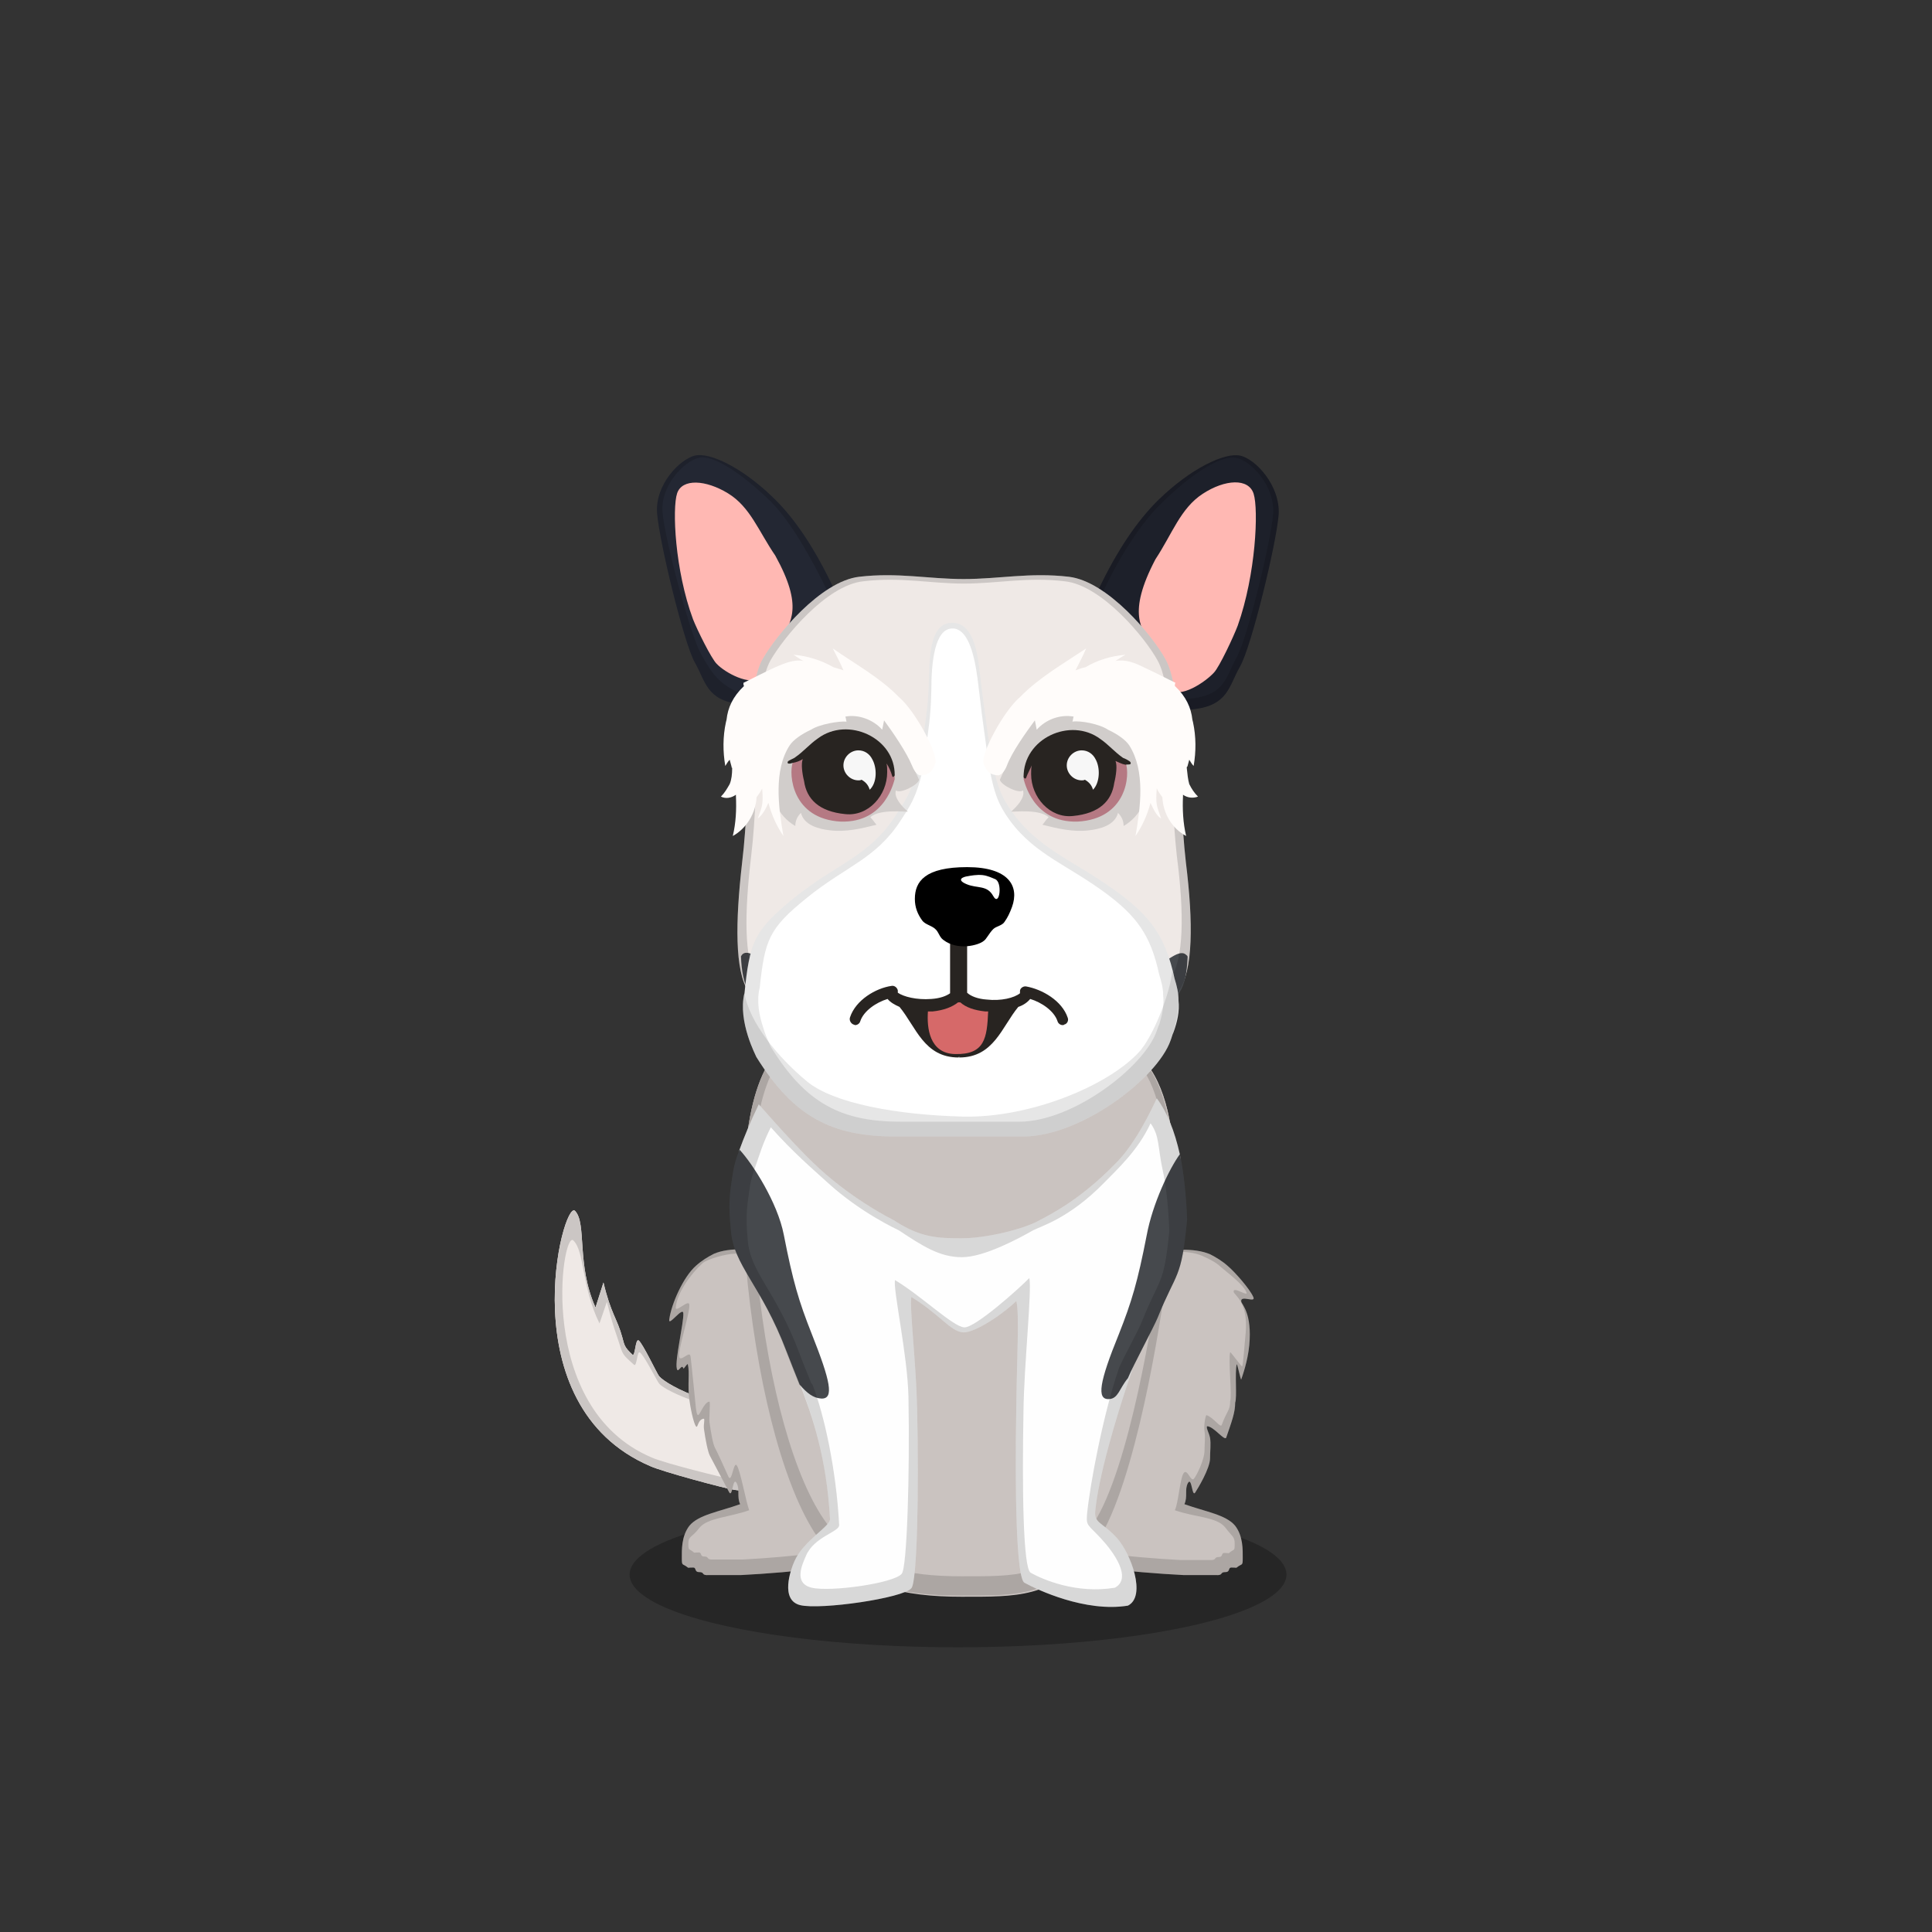 ﻿<?xml version="1.0" encoding="utf-8"?><!DOCTYPE svg PUBLIC "-//W3C//DTD SVG 1.1//EN" "http://www.w3.org/Graphics/SVG/1.1/DTD/svg11.dtd"><svg x="0" y="0" width="340px" height="340px" viewBox="0, 0, 340, 340" preserveAspectRatio="xMidYMid" font-size="0" id="a" enable-background="new 0 0 340 340" xmlns="http://www.w3.org/2000/svg" xmlns:xlink="http://www.w3.org/1999/xlink" xmlns:xml="http://www.w3.org/XML/1998/namespace" version="1.1"><rect x="0" y="0" width="340" height="340" fill="#333333" stroke="none"/><g id="b" fill="#000"><g id="c"><g transform="translate(0, 0) translate(0, 224)" id="d"><ellipse cx="168.6" cy="53.1" rx="57.8" ry="12.8" fill-opacity="0.25" id="e" /></g><g id="f"><g transform="translate(97.7, 60.6) translate(33.5, 179) scale(-1, 1) translate(-33.5, -179) translate(0, 154)" id="g"><path d="M41.5 31.4 C45.2 30.1 47.9 28.5 48.7 27.6 C49.1 27.1 51.6 21.8 52.3 21.3 C52.9 20.9 52.9 24.2 53.4 23.8 C54.9 22.4 54.8 22.1 55.2 20.7 C56.1 17.4 57.2 16.6 58.5 11.1 L59.9 15.5 C63.3 7.9 61.4 0.7 63.5 -1.5 C65.6 -3.7 75.2 32.7 50.3 43.4 C48.1 44.4 37.3 47.3 35.4 47.6 C23.7 49.1 1.5 47 1.5 47 L1.5 34.8 C1.3 34.8 27.9 36.1 41.5 31.4 z" id="h" fill="#EFE9E6" /><path d="M41.5 31.4 C45.2 30.1 47.9 28.5 48.7 27.6 C49.1 27.1 51.6 21.8 52.3 21.3 C52.9 20.9 52.9 24.2 53.4 23.8 C54.9 22.4 54.8 22.1 55.2 20.7 C56.1 17.4 57.2 16.6 58.5 11.1 L59.9 15.5 C63.3 7.9 61.4 0.7 63.5 -1.5 C65.6 -3.7 75.2 32.7 50.3 43.4 C48.1 44.4 37.3 47.3 35.4 47.6 C23.7 49.1 1.5 47 1.5 47 L1.5 34.8 C1.3 34.8 27.9 36.1 41.5 31.4 z" id="i" fill="#EFE9E6" /><path d="M41.5 31.4 C45.2 30.1 47.9 28.5 48.7 27.6 C49.1 27.1 51.6 21.8 52.3 21.3 C52.9 20.9 52.9 24.2 53.4 23.8 C54.9 22.4 54.8 22.1 55.2 20.7 C56.1 17.4 57.2 16.6 58.5 11.1 L59.9 15.5 C63.3 7.9 61.4 0.7 63.5 -1.5 C65.6 -3.7 75.2 32.7 50.3 43.4 C48.1 44.4 37.3 47.3 35.4 47.6 C23.7 49.1 1.5 47 1.5 47 L1.5 34.8 C1.3 34.8 27.9 36.1 41.5 31.4 z M42.1 32.1 C29.3 36.2 4 36 4 36 L4.3 45.8 C4.3 45.8 24.5 47.1 35.5 45.8 C37.4 45.5 48.1 42.8 50 41.9 C70.6 33.2 65.8 1.7 63.8 3.7 C61.8 5.6 62.4 11.8 59.2 18.3 L57.9 14.5 C56.7 19.3 56.3 19.9 55.4 22.8 C55 24 54.5 24.3 53.1 25.6 C52.6 25.9 52.6 23.1 52.1 23.4 C51.4 23.8 49.1 28.4 48.7 28.9 C48.1 29.6 45.5 31 42.1 32.1 z" opacity="0.15" id="j" /></g><g transform="translate(126.98, 274.8) scale(0.885) translate(-123.6, -274.8) translate(92.5, 75.9) translate(20, 136)" id="k"><path d="M50.8 23.7 C50.8 21.1 45 17.3 43.1 14.9 C40.9 12.1 42.4 10.8 38.7 8.5 C29 2.5 15.7 -0.9 9.6 1.7 C8.4 2.3 7.1 3.1 6 4.1 C3.5 6.3 1.1 11.7 0.7 14.8 C0.5 16.3 3.5 12 3.5 13.6 C3.6 15.4 1.8 22.9 2.2 24.5 C2.4 25.7 3.2 23.4 3.5 24.5 C3.6 24.7 4.3 23.4 4.4 23.7 C4.8 25.4 4.3 27.8 4.7 30.7 C5.1 33.6 5.7 35.6 6 36 C6.4 36.6 6.3 34.6 7.6 34.5 C7.8 34.8 7.5 35.5 7.6 36.5 C7.9 38.7 8.4 41.2 8.8 41.9 C9.2 42.6 12.2 48.4 12.6 49.1 C13.3 50.4 13.3 45.9 14.1 47.3 C14.8 48.6 14.1 50 14.8 51.5 C10.6 53 6.5 53.6 4.7 55.8 C3.1 57.9 3.2 60.6 3.2 62.2 C3.2 63.9 3.3 63.2 4.4 64.1 C4.6 64.2 4.3 64.1 5.5 64.1 C6.1 64.1 5.7 65 6.6 65 C7.9 65 6.9 65.7 8.6 65.6 C9.4 65.6 14 65.6 14.9 65.6 C25 65.1 40.5 63.5 41.4 61.8 C43.3 56.8 37.8 55 43.4 46.5 C44.6 44.6 44.8 37.3 46.2 39.7 C47.6 42.1 46.3 35.3 47.3 33.8 C48.2 32.6 50.6 34 51 32.1 C51.2 30.7 50.8 25.4 50.8 23.7 z" id="l" fill="#CAC3C0" /><path d="M50.8 23.7 C50.8 25.4 51.2 30.7 51 32.1 C50.6 34 48.2 32.6 47.3 33.8 C46.3 35.3 47.6 42.1 46.2 39.7 C44.8 37.3 44.6 44.6 43.4 46.5 C37.8 55 43.3 56.8 41.4 61.8 C40.5 63.5 25 65.1 14.9 65.6 C14 65.6 9.4 65.6 8.6 65.6 C6.9 65.7 7.9 65 6.6 65 C5.7 65 6.1 64.1 5.5 64.1 C4.3 64.1 4.6 64.2 4.4 64.1 C3.3 63.2 3.2 63.9 3.2 62.2 C3.2 60.6 3.1 57.9 4.7 55.8 C6.5 53.6 10.6 53 14.8 51.5 C14.1 50 14.8 48.6 14.1 47.3 C13.3 45.9 13.3 50.4 12.6 49.1 C12.2 48.4 9.2 42.6 8.8 41.9 C8.4 41.2 7.9 38.7 7.6 36.5 C7.5 35.5 7.8 34.8 7.6 34.5 C6.3 34.6 6.4 36.6 6 36 C5.7 35.6 5.1 33.6 4.7 30.7 C4.3 27.8 4.8 25.4 4.4 23.7 C4.3 23.4 3.6 24.7 3.5 24.5 C3.2 23.4 2.4 25.7 2.2 24.5 C1.8 22.9 3.6 15.4 3.5 13.6 C3.5 12 0.5 16.3 0.7 14.8 C1.1 11.7 3.5 6.3 6 4.1 C7.1 3.1 8.4 2.3 9.6 1.7 C15.7 -0.9 29 2.5 38.7 8.5 C42.4 10.8 40.9 12.1 43.1 14.9 C45 17.3 50.8 21.1 50.8 23.7 z M49.2 23.3 C49.2 20.9 43.8 17.3 42 15.1 C39.9 12.5 41.3 11.3 37.9 9.1 C28.8 3.5 20.3 1.2 13.6 1.7 C12.2 1.7 8.3 2.7 7.3 3.6 C5 5.7 2.3 9.4 2 12.3 C1.8 13.7 4.7 10.5 4.7 11.9 C4.8 13.6 2.4 20.8 2.7 22.2 C2.9 23.3 4.7 21 4.9 22 C5 22.2 5.3 25.7 5.6 28.4 C5.9 31.1 6 33.3 6.3 33.7 C6.7 34.3 7.5 31.2 8.7 31.1 C8.9 31.4 8.6 34.3 8.7 35.2 C9 37.3 9.4 39.6 9.8 40.3 C10.2 41 12.2 45.4 12.5 46.1 C13.2 47.3 13.5 42.6 14.2 43.9 C14.9 45.1 16 51.2 16.6 52.7 C12.7 54.1 8.3 54.2 6.7 56.2 C5.2 58.2 4.5 57.8 4.5 59.3 C4.5 60.9 4.6 60.2 5.6 61.1 C5.8 61.2 5.5 61.1 6.6 61.1 C7.2 61.1 6.8 61.9 7.6 61.9 C8.8 61.9 7.9 62.6 9.5 62.5 C10.2 62.5 14.6 62.5 15.4 62.5 C24.8 62 39.3 60.5 40.2 58.9 C42 54.2 36.8 52.5 42.1 44.6 C43.2 42.8 43.4 36 44.7 38.2 C46 40.4 44.8 34.1 45.7 32.7 C46.5 31.6 48.8 32.9 49.2 31.1 C49.6 29.9 49.2 24.9 49.2 23.3 z" opacity="0.15" id="m" /></g><g transform="translate(211.62, 274.8) scale(0.885) translate(-215, -274.8) translate(92.4, 75.9) translate(107.5, 169) scale(-1, 1) translate(-107.5, -169) translate(82, 136)" id="n"><path d="M50.2 23.7 C50.2 21.1 44.4 17.3 42.5 14.9 C40.3 12.1 41.8 10.8 38.1 8.5 C28.3 2.5 15 -0.8 8.9 1.8 C7.7 2.4 6.4 3.2 5.3 4.2 C3.9 5.4 1 8.7 0.3 10.3 C-0.3 11.6 2.9 9.8 2.7 11.2 C2.6 11.8 0.5 13.5 1.1 19.9 C1.4 23.1 2.5 26.1 2.7 26.7 C2.8 26.9 3.5 23.4 3.6 23.7 C4 25.4 3.5 30.2 3.9 31.3 C3.9 33.3 4.6 35.1 5.7 38.3 C6.1 38.9 8.2 36 9.5 36 C9.7 36.4 9.1 37.3 8.9 38.3 C8.7 39.5 8.9 41 8.9 42.4 C8.9 44.4 11.4 48.5 11.8 49.1 C12.5 50.4 12.5 45.9 13.3 47.3 C14 48.6 13.3 50 14 51.5 C9.8 53 5.7 53.6 3.9 55.8 C2.3 57.9 2.4 60.6 2.4 62.2 C2.4 63.9 2.5 63.2 3.6 64.1 C3.8 64.2 3.5 64.1 4.7 64.1 C5.3 64.1 4.9 65 5.8 65 C7.1 65 6.1 65.7 7.8 65.6 C8.6 65.6 13.2 65.6 14.1 65.6 C24.2 65.1 39.7 63.5 40.6 61.8 C42.5 56.8 37 55 42.6 46.5 C43.8 44.6 44 37.3 45.4 39.7 C46.8 42.1 45.5 35.3 46.5 33.8 C47.4 32.6 49.8 34 50.2 32.1 C50.5 30.7 50.2 25.4 50.2 23.7 z" id="o" fill="#CAC3C0" /><path d="M50.2 23.7 C50.2 25.4 50.5 30.7 50.2 32.1 C49.8 34 47.4 32.6 46.5 33.8 C45.5 35.3 46.8 42.1 45.4 39.7 C44 37.3 43.8 44.6 42.6 46.5 C37 55 42.5 56.8 40.6 61.8 C39.7 63.5 24.2 65.1 14.1 65.6 C13.2 65.6 8.6 65.6 7.8 65.6 C6.1 65.7 7.1 65 5.8 65 C4.9 65 5.3 64.1 4.7 64.1 C3.5 64.1 3.8 64.2 3.6 64.1 C2.5 63.2 2.4 63.9 2.4 62.2 C2.4 60.6 2.3 57.9 3.9 55.8 C5.7 53.6 9.8 53 14 51.5 C13.3 50 14 48.6 13.3 47.3 C12.5 45.9 12.5 50.4 11.8 49.1 C11.4 48.5 8.9 44.4 8.9 42.4 C8.9 41 8.7 39.5 8.9 38.3 C9.1 37.3 9.7 36.4 9.5 36 C8.2 36 6.1 38.9 5.7 38.3 C4.6 35.1 3.9 33.3 3.9 31.3 C3.5 30.2 4 25.4 3.6 23.7 C3.5 23.4 2.8 26.9 2.7 26.7 C2.5 26.1 1.4 23.1 1.1 19.9 C0.5 13.5 2.6 11.8 2.7 11.2 C2.9 9.8 -0.3 11.6 0.3 10.3 C1 8.7 3.9 5.4 5.3 4.2 C6.4 3.2 7.7 2.4 8.9 1.8 C15 -0.8 28.3 2.5 38.1 8.5 C41.8 10.8 40.3 12.1 42.5 14.9 C44.4 17.3 50.2 21.1 50.2 23.7 z M48.6 23.3 C48.6 20.9 43.2 17.3 41.4 15.1 C39.3 12.5 40.7 11.3 37.3 9.1 C28.1 3.5 16.3 -0.4 10.5 2.1 C9.4 2.6 7.8 3.3 6.8 4.3 C5.5 5.4 2.3 7.8 1.7 9.3 C1.1 10.5 4.4 8 4.2 9.3 C4.1 9.9 1.3 11.3 1.8 17.3 C2.1 20.3 2.3 23.6 2.5 24.1 C2.6 24.3 4.9 21 4.9 21.3 C5.3 22.9 4.5 29.9 4.9 31 C4.9 32.9 5.5 32.8 6.6 35.8 C6.9 36.3 8.3 34.2 9.6 33.8 C9.8 33.7 10.2 36.1 10 37 C9.8 38.1 10 39.5 10 40.8 C10 42.7 11.6 45.8 12 46.3 C12.7 47.5 13.4 44.1 14.2 45.4 C14.9 46.6 15.2 51.3 15.9 52.7 C12 54.1 7.6 54 5.9 56.1 C4.4 58.1 4 57.9 4 59.4 C4 61 4.1 60.3 5.1 61.2 C5.3 61.3 5 61.2 6.1 61.2 C6.7 61.2 6.3 62 7.1 62 C8.3 62 7.4 62.7 9 62.6 C9.7 62.6 14.1 62.6 14.9 62.6 C24.4 62.1 38.9 60.6 39.7 59 C41.5 54.3 36.3 52.6 41.6 44.7 C42.7 42.9 42.9 36.1 44.2 38.3 C45.5 40.5 44.3 34.2 45.2 32.8 C46 31.7 48.3 33 48.7 31.2 C48.9 29.9 48.6 24.9 48.6 23.3 z" opacity="0.15" id="p" /></g><g transform="translate(-285.9, 63.6) translate(26, 89)" id="q"><path d="M397 32.1 C391 38.3 389.6 53.9 391.7 73.6 C393.8 93.4 398.5 110.6 404.4 118.6 C410.3 126.6 419.1 128.3 429.1 128.3 C439.1 128.3 444.7 128.5 451.9 120.5 C459 112.6 463.7 84.2 465.1 74.4 C466.5 64.7 469.4 41 460.1 32.9 C455.5 28.8 444.8 7 431.3 6.5 C417.8 6 403 26 397 32.1 z" id="r" fill="#CAC3C0" /><path d="M397 32.1 C391 38.3 389.6 53.9 391.7 73.6 C392.6 81.9 396.1 90.6 397.8 97.5 C400.1 107.1 401 114.1 404.4 118.7 C410.3 126.7 419.1 128.4 429.1 128.4 C439.1 128.4 444.7 128.6 451.9 120.6 C459 112.7 463.7 84.3 465.1 74.5 C466.5 64.8 469.4 41.1 460.1 33 C455.5 28.9 444.8 7.3 431.3 6.8 C417.8 6.2 403 26 397 32.1 z" id="s" fill="#CAC3C0" /><path d="M397 32.1 C403 26 417.8 6.2 431.1 6.6 C444.7 7.1 455.4 28.8 459.9 32.8 C469.2 40.9 466.3 64.6 464.9 74.3 C463.5 84.1 458.8 112.5 451.7 120.4 C444.5 128.4 438.9 128.2 428.9 128.2 C418.9 128.2 410.1 126.5 404.2 118.5 C398.3 110.5 393.6 93.2 391.5 73.5 C389.6 53.9 391 38.3 397 32.1 z M398.3 32.4 C392.5 38.4 391.2 53.3 393.2 72.3 C395.2 91.4 399.7 107.8 405.4 115.5 C411.1 123.2 419.5 124.8 429.1 124.8 C438.7 124.8 444.1 125 451 117.3 C457.8 109.7 462.3 82.4 463.7 73 C465 63.7 467.8 40.9 458.9 33.1 C454.3 29.2 444.1 8.5 431 8 C418.2 7.5 404 26.5 398.3 32.4 z" opacity="0.15" id="t" /></g><g transform="translate(128.111, 193.3) scale(0.847, 0.876) translate(-120.8, -186) translate(97.1, 60) translate(24, 127)" id="u"><path d="M6.1 0.2 C11.1 5.7 15.3 10.1 18.8 13.2 C26.2 19.7 34 23.4 34.2 23.5 C39.7 27 43.3 27.1 48.3 27.1 C53.3 27.1 61.1 25.3 64.4 23.5 C66 22.6 72.5 19.8 80.3 12 C83.2 9.2 86 4.8 88.8 -1 C90.9 1.7 92.5 5.5 93.6 10.3 C94.4 14.1 91.9 19.6 92.1 24.6 C90.9 36.8 87.7 37.7 83.8 47 C82.9 49.2 84.6 50.8 83.6 53.8 C80.2 63.3 76.6 75.4 76 82 C75.8 84.4 77.6 84.2 80.5 87.3 C83.4 90.4 86.7 99 82.8 100.9 C74 102.3 63.9 97.7 61.3 96.3 C59.6 95.4 59.3 78 59.6 61.4 C59.7 51.6 60.3 42 59.6 39.7 C57.5 41.8 51.1 46.2 48.5 46 C45.9 45.8 43.6 42.3 37.8 38.9 C37.4 41.1 38.8 52.2 39 61.3 C39.4 78 39 96.2 37.8 97.4 C36.1 99.4 18.9 101.8 14.7 100.8 C10.5 99.8 12.7 93.7 13.5 92 C15.4 87.8 21 85 20.9 83.5 C20.2 71.3 17.3 63 14.7 56.5 C13.7 54.1 14.3 49.9 13.5 47.9 C8.1 34.4 6.9 36.4 4.9 31.7 C3.2 27.8 1 25.4 2 21.1 C3 16.8 1.4 11 2.1 9.3 C3 6.9 4.3 3.8 6.1 0.2 z" id="v" fill="#FEFEFE" /><path d="M93.6 10.2 C94.4 14 94.9 18.4 95.1 23.4 C93.9 35.6 92.9 33.6 89 43 C88.1 45.1 83.9 52.6 82.8 55.2 C81 57.3 80.8 59.3 78.9 59.4 C76.2 59.6 76.9 55.9 80.9 46.4 C83.6 39.8 84.8 35.9 86.7 26.5 C87.9 20.2 91.4 13.1 93.6 10.2 z" id="w" fill="#46494D" /><path d="M14.6 56.5 C13.6 54.1 12.7 51.9 11.9 49.9 C6.6 36.4 0.8 32.6 0.3 25.4 C-0.3 19.9 0.1 17.8 0.8 13.5 C1 12.4 1.4 11 2.1 9.3 C4.8 12.1 10 19.9 11.3 26.4 C13.2 35.8 14.4 39.7 17.1 46.3 C21 55.8 21.8 59.4 19.1 59.3 C17.4 59.2 16.1 58.2 14.6 56.5 z" id="x" fill="#46494D" /><path d="M6.1 0.2 C11.1 5.7 15.3 10.1 18.8 13.2 C26.2 19.7 34 23.4 34.2 23.5 C39.7 27 43.3 27.1 48.3 27.1 C53.3 27.1 61.1 25.3 64.4 23.5 C66 22.6 72.5 19.8 80.3 12 C83.2 9.2 86 4.8 88.8 -1 C90.9 1.7 92.5 5.5 93.6 10.3 C94.4 14.1 94.9 18.5 95.1 23.5 C93.9 35.6 92.9 33.6 89 43 C88.3 44.7 85.5 49.8 83.8 53.1 C83.8 53.3 83.7 53.5 83.6 53.8 C80.2 63.3 76.6 75.4 76 82 C75.8 84.4 77.6 84.2 80.5 87.3 C83.4 90.4 86.7 99 82.8 100.9 C74 102.3 63.9 97.7 61.3 96.3 C59.6 95.4 59.3 78 59.6 61.4 C59.7 51.6 60.3 42 59.6 39.7 C57.5 41.8 51.1 46.2 48.5 46 C45.9 45.8 43.6 42.3 37.8 38.9 C37.4 41.1 38.8 52.2 39 61.3 C39.4 78 39 96.2 37.8 97.4 C36.1 99.4 18.9 101.8 14.7 100.8 C10.5 99.8 12.7 93.7 13.5 92 C15.4 87.8 21 85 20.9 83.5 C20.2 71.5 17.4 63.3 14.9 56.9 C14.8 56.8 14.7 56.6 14.5 56.5 C13.5 54.1 12.6 51.9 11.8 49.9 C6.6 36.4 0.8 32.6 0.3 25.4 C-0.3 19.9 0.1 17.8 0.8 13.5 C1 12.4 1.4 11 2.1 9.3 C3 6.9 4.3 3.8 6.1 0.2 z M8.6 4.8 C6.9 8.1 6.3 10.2 5.5 12.4 C4.9 14 4.5 15.3 4.3 16.4 C3.7 20.4 3.3 22.3 3.8 27.4 C4.3 34 9.6 37.5 14.5 50.1 C15.2 52 16.1 54 17 56.2 C17.1 56.3 17.2 56.4 17.3 56.6 C19.7 62.6 22.2 73.6 22.8 84.7 C22.9 86.1 17.6 87 15.9 90.9 C15.2 92.5 13.2 96.4 17.1 97.3 C21 98.2 34.2 96.4 35.8 94.5 C36.9 93.4 37.5 74.5 37.2 58.9 C37 50.5 34 37.5 34.4 35.5 C39.8 38.6 46.5 44.9 48.8 45 C51.1 45.1 60.4 37 62.3 35.1 C62.9 37.2 61.2 52.7 61.1 61.8 C60.8 77.1 61 93.5 62.6 94.3 C65 95.6 72 98.6 80.1 97.3 C83.7 95.4 79.9 90.2 77.2 87.4 C74.5 84.6 74.1 84.9 74.3 82.6 C74.9 76.5 77.7 62.4 80.8 53.6 C80.9 53.4 80.9 53.2 81 53 C82.5 49.9 85.2 45.2 85.8 43.6 C89.4 34.9 90.3 36.7 91.4 25.6 C91.2 20.9 90.8 16.8 90 13.3 C89 8.9 89.4 6.5 87.5 4 C84.9 9.5 80.4 13.4 77.8 16 C70.5 23.2 64.6 24.7 63.1 25.5 C60 27.2 52.9 30.9 48.3 30.9 C43.7 30.9 40.2 28.7 35.2 25.5 C35 25.4 27.3 22 20.5 16 C17.2 13.1 13.2 9.8 8.6 4.8 z" opacity="0.15" id="y" /></g></g><g id="z"><g transform="translate(142.6, 114.1) scale(0.8) translate(-142.6, -114.1) translate(108.8, 70.6) translate(23, 28.5) scale(-1, 1) translate(-23, -28.5)" id="a1"><path d="M1.3 33.1 C2.5 30.5 4.5 29.5 7.2 30 C11.2 21.6 15.5 15.1 20.1 10.6 C27 3.8 34.3 0.3 37.6 1.1 C40.9 1.9 46.4 7.5 45.9 13.8 C45.4 20.1 40 42.4 37.6 46.6 C35.2 50.8 35.1 54.9 27.6 55.8 C20.1 56.7 20.4 58.1 15.9 55.2 C11.4 52.3 11.7 47.3 9.5 44.3 C3.4 35.9 -0.2 36.7 1.3 33.1 z" id="b1" fill="#232733" /><path d="M1.3 33.1 C2.5 30.5 4.5 29.5 7.2 30 C11.2 21.6 15.5 15.1 20.1 10.6 C27 3.8 34.3 0.3 37.6 1.1 C40.9 1.9 46.4 7.5 45.9 13.8 C45.4 20.1 40 42.4 37.6 46.6 C35.2 50.8 35.1 54.9 27.6 55.8 C20.1 56.7 20.4 58.1 15.9 55.2 C11.4 52.3 11.7 47.3 9.5 44.3 C3.4 35.9 -0.2 36.7 1.3 33.1 z M3.2 33 C1.8 36.4 4.5 34.5 10.3 42.5 C12.3 45.3 12 50 16.3 52.8 C20.6 55.5 21.7 55.7 27.1 53.6 C32.5 51.4 34 48.7 36.2 44.8 C38.5 40.9 44.2 19.6 44.7 13.6 C45.2 7.7 40 2.4 36.8 1.6 C33.7 0.8 27.5 4.8 20.9 11.2 C16.6 15.5 12 23.5 8.2 31.4 C5.7 30.9 4.4 30.5 3.2 33 z" opacity="0.15" id="c1" /><path d="M18.6 41.7 C16.6 37.7 13.6 34.5 19.9 23.1 C23.6 17.7 25.4 12.4 30.3 9.4 C35.2 6.4 40.4 6.1 41.5 9.4 C42.6 12.7 42 26.3 38 37.1 C37.1 39.4 34 45.7 32.8 46.9 C30.9 48.9 25.5 51.8 23 50 C20.9 48.4 20.6 45.7 18.6 41.7 z" id="d1" fill="#FFB8B3" /></g><g transform="translate(197.5, 114.1) scale(0.8) translate(-197.5, -114.1) translate(103.9, 71.6) translate(105, 29) scale(-1, 1) translate(-105, -29) translate(81, 0)" id="e1"><g transform="translate(24, 29) scale(-1, 1) translate(-24, -29)" id="f1"><path d="M1.3 32.6 C2.6 30 4.6 29 7.4 29.5 C11.5 20.9 15.9 14.4 20.6 9.8 C27.7 2.9 35.1 -0.6 38.5 0.1 C41.9 0.8 47.4 6.7 47 13.1 C46.5 19.5 41 42.2 38.5 46.5 C36 50.9 35.9 55 28.3 55.9 C20.6 56.8 21 58.2 16.3 55.3 C11.7 52.4 12 47.3 9.7 44.2 C3.4 35.5 -0.2 36.3 1.3 32.6 z" id="g1" fill="#1D202A" /><path d="M1.3 32.6 C2.6 30 4.6 29 7.4 29.5 C11.5 20.9 15.9 14.4 20.6 9.8 C27.7 2.9 35.1 -0.6 38.5 0.1 C41.9 0.8 47.4 6.7 47 13.1 C46.5 19.5 41 42.2 38.5 46.5 C36 50.9 35.9 55 28.3 55.9 C20.6 56.8 21 58.2 16.3 55.3 C11.7 52.4 12 47.3 9.7 44.2 C3.4 35.5 -0.2 36.3 1.3 32.6 z M2.9 32 C1.5 35.5 4.5 34.1 10.4 42.4 C12.6 45.3 13.4 50.3 17.7 53 C22.2 55.8 20.8 54.3 28.1 53.5 C35.3 52.6 35.4 48.7 37.7 44.6 C40.1 40.5 45.3 19 45.8 12.9 C46.2 6.8 41 1.3 37.7 0.6 C34.5 -0.1 28 3.9 21.3 10.5 C16.8 14.8 12.1 22.1 8.3 30.2 C5.6 29.7 4.2 29.5 2.9 32 z" opacity="0.15" id="h1" /><path d="M19 41.7 C16.9 38.3 13.6 34.9 19.9 22.9 C23.6 17.3 25.4 11.7 30.3 8.5 C35.2 5.3 40.4 5 41.5 8.5 C42.6 12 42 26.2 38 37.5 C37.1 39.9 34 46.5 32.8 47.8 C30.9 49.9 25.3 53.7 22.9 51.5 C21.5 50.1 20.4 44 19 41.7 z" id="i1" fill="#FFB8B3" /></g></g><g transform="translate(104.3, 100.8) translate(25, 0)" id="j1"><path d="M79.4 51 C77.8 37 79 20.9 75.8 15.2 C73.5 11 65.6 1.5 58.8 0.7 C51.9 -0.1 46.6 1.1 40.3 1.1 C34 1.1 28.8 -0.1 21.9 0.7 C15.1 1.5 7.3 11 4.9 15.2 C1.7 20.9 3 37 1.3 51 C0.1 61.5 0 70 2.4 73.7 C11.3 87.6 26.3 89.7 40.3 89.8 C54.3 89.7 69.2 87.6 78.1 73.7 C80.7 70 80.7 61.5 79.4 51 z" id="k1" fill="#EFE9E6" /><path d="M79.4 67.2 C78 66 75.4 69.2 72.6 70 C70 71.2 60.8 76.4 54 76.8 C47.7 77.2 36.2 77.4 27.4 76.3 C16.6 74.9 9.1 70.2 8.2 69.9 C5.4 69.2 2.8 66 1.4 67.1 C1.3 67.2 1.2 67.3 1.1 67.5 C1.2 70.1 1.6 72.3 2.5 73.7 C6.1 79.3 10.4 83.8 15.8 85.4 C17.9 86 23.7 88.9 32.2 89.8 C39.3 90.6 44.3 90.1 50.5 89.3 C53.1 88.9 60.7 87.5 65 85.5 C69.6 83.3 74.7 79.4 78.3 73.8 C79.2 72.4 79.6 70.3 79.7 67.6 C79.7 67.4 79.5 67.3 79.4 67.2 z" id="l1" fill="#46494D" /><path d="M79.4 51 C80.7 61.5 80.7 70 78.1 73.7 C69.2 87.6 54.3 89.7 40.3 89.8 C26.3 89.7 11.3 87.6 2.4 73.7 C0 70 0.1 61.5 1.3 51 C3 37 1.7 20.9 4.9 15.2 C7.3 11 15.1 1.5 21.9 0.7 C28.8 -0.1 34 1.1 40.3 1.1 C46.6 1.1 51.9 -0.1 58.8 0.7 C65.6 1.5 73.5 11 75.8 15.2 C79 20.9 77.8 37 79.4 51 z M77.8 49.8 C76.3 36.3 77.5 20.9 74.4 15.4 C72.2 11.4 64.6 2.2 58.1 1.5 C51.4 0.7 46.4 1.9 40.3 1.9 C34.3 1.9 29.3 0.7 22.6 1.5 C16.1 2.2 8.6 11.4 6.3 15.4 C3.2 20.9 4.5 36.3 2.9 49.8 C1.7 59.8 1.6 68 3.9 71.6 C12.5 84.9 26.9 86.9 40.3 87 C53.7 86.9 68 84.9 76.6 71.6 C79.1 68 79.1 59.8 77.8 49.8 z" opacity="0.15" id="m1" /></g><g id="n1"><g transform="translate(108, 78.9) translate(22, 30)" id="o1"><g id="p1"><path d="M76.7 63.3 C75.1 55.9 72.5 52.3 66.1 47.7 C58.4 42.2 52.2 40.3 47.5 33.1 C46 30.8 44.9 28.2 43.9 20.7 C43.3 16.2 42.8 12.9 42.4 9.2 C42 5.5 41.1 0.8 37.7 0.7 C34.3 0.6 33.6 4.7 33.5 9.9 C33.4 15.2 33 16.9 32.3 22.2 C31.2 29.7 29.2 32.1 27.7 34.5 C23 41.8 17.4 43 9.9 49 C2.7 54.8 1.9 56.9 1 66.1 C1 66 1 66 1 65.9 C-0.2 70.9 3.1 77 3.1 77.1 C9.7 87.7 16.4 91.1 27.6 91.1 C32.7 91.1 38 91.1 50.2 91.1 C60.4 91 73.7 80.8 76 74.2 C76.2 73.7 76.3 73.2 76.5 72.8 C77.2 70.9 77.6 69 77.4 67.2 C77.4 65.8 77.1 64.6 76.7 63.3 z" id="q1" fill="#FFF" /><path d="M76 74.2 C73.7 80.8 60.4 91 50.2 91.1 C38.4 91.1 33 91.1 27.6 91.1 C16.4 91.1 9.7 87.7 3.1 77.1 C3.1 77 -0.2 70.9 1 65.9 C1.9 71 6.8 77.1 12 81.4 C16.7 85.3 27.9 87.3 39.4 87.6 C50.9 87.9 64.7 82.4 70.4 76.3 C73 73.5 76 65.7 76.3 61.9 C77.3 65.5 78.3 67.5 76 74.2 z" fill-opacity="0.1" id="r1" fill="#010101" /><path d="M76.7 63.3 C77.1 64.6 77.4 65.8 77.4 67.2 C77.6 69 77.2 70.9 76.5 72.8 C76.3 73.2 76.2 73.7 76 74.2 C73.7 80.8 60.4 91 50.2 91.1 L27.6 91.1 C16.4 91.1 9.7 87.7 3.1 77.1 C3.1 77.1 2.3 75.5 1.6 73.3 C0.9 71.1 0.4 68.4 1 65.9 C1 65.9 1 65.9 1 66 C1.9 56.9 2.7 54.8 9.9 49 C17.4 43 23 41.8 27.7 34.5 C29.2 32.1 31.2 29.7 32.3 22.2 C33 16.9 33.4 15.2 33.5 9.9 C33.6 4.7 34.3 0.6 37.7 0.7 C41.1 0.8 42 5.5 42.4 9.2 C42.8 12.9 43.3 16.2 43.9 20.7 C44.9 28.2 46 30.8 47.5 33.1 C52.2 40.3 58.4 42.2 66.1 47.7 C72.5 52.3 75.1 55.9 76.7 63.3 L76.7 63.3 z M74.7 66.3 C74.7 65 74.4 63.9 74 62.6 C72.5 55.7 70.1 52.3 64.2 48 C57 42.8 51.3 41.1 46.9 34.3 C45.5 32.1 44.5 29.7 43.6 22.7 C43 18.5 42.6 15.4 42.2 11.9 C41.8 8.4 40.9 1.8 37.7 1.7 C34.5 1.6 33.9 7.6 33.9 12.5 C33.8 17.5 33.4 19.1 32.8 24 C31.8 31 29.9 33.3 28.5 35.5 C24.1 42.3 18.9 43.5 12 49.1 C5.3 54.5 4.6 56.5 3.7 64.9 C3.1 67.2 3.6 69.8 4.3 71.9 C4.9 73.9 5.7 75.4 5.7 75.4 C11.8 85.3 18.1 88.5 28.5 88.5 L49.5 88.5 C59 88.4 71.3 78.8 73.5 72.7 C73.7 72.2 73.8 71.8 74 71.4 C74.5 69.8 74.9 68 74.7 66.3 z" fill-opacity="0.1" id="s1" fill="#010101" /></g></g><g transform="translate(109.2, 105.2) translate(40, 59)" id="t1"><g id="u1"><path d="M38.7 14.9 C37.7 11.9 34.2 9.9 31.4 9.4 C30.9 9.3 30.3 9.7 30.3 10.2 C30.3 10.3 30.3 10.5 30.3 10.6 C29.3 11.4 27 12 24.4 11.7 C22.9 11.6 21.6 11.1 21 10.5 L21 0.2 L18 0.2 L18 10.6 C17.3 11.1 16.2 11.5 14.7 11.6 C12.1 11.8 9.8 11.2 8.8 10.5 C8.8 10.4 8.8 10.2 8.8 10.1 C8.7 9.6 8.2 9.2 7.7 9.3 C4.9 9.7 1.4 11.8 0.4 14.8 C0.2 15.3 0.5 15.9 1 16.1 C1.1 16.1 1.2 16.2 1.3 16.2 C1.7 16.2 2.1 15.9 2.2 15.5 C2.8 13.7 5 12.2 7 11.6 C7.5 12.2 8.2 12.6 9.1 13 C12 16.5 13.4 21.9 19.5 21.9 L19.6 21.7 L19.6 21.9 C25.7 21.9 27.1 16.5 30 13 C30.9 12.7 31.6 12.2 32.1 11.6 C34.1 12.2 36.3 13.7 36.9 15.5 C37 15.9 37.4 16.2 37.8 16.2 C37.9 16.2 38 16.2 38.1 16.1 C38.6 16 38.9 15.4 38.7 14.9 z" id="v1" fill="#282421" /><path d="M24.2 13.8 C22.3 13.6 20.8 13.1 19.8 12.2 C19.7 12.2 19.5 12.2 19.4 12.2 C18.4 13 16.9 13.6 14.9 13.8 C14.7 13.8 14.4 13.8 14.1 13.8 C13.9 16.6 14.3 21.2 18.9 21.3 C24.1 21.4 24.5 18.5 24.7 13.8 C24.5 13.8 24.3 13.8 24.2 13.8 z" id="w1" fill="#D66969" /></g></g><g transform="translate(96.7, 67.5) translate(64, 85)" id="x1"><g id="y1"><path d="M5.3 12.9 C4.6 12.4 4.5 11.5 3.9 11 C3.3 10.4 2.1 10.2 1.6 9.5 C0.8 8.4 0.3 7.2 0.3 5.7 C0.3 2.6 2.1 0.1 9.5 0.1 C16.9 0.1 18.7 3.5 17.4 7.1 C17 8.2 16.6 9 16.1 9.7 C15.7 10.4 14.6 10.5 14.1 11 C13.3 11.8 12.9 12.8 12.4 13.1 C11.6 13.8 7.9 14.9 5.3 12.9 z" id="z1" /><path d="M9.6 1.7 C8.8 1.8 7.5 2.3 9.4 3.1 C11.3 3.9 13 3.2 14.1 5.2 C15.2 7.2 15.8 2.7 14.4 2.2 C13.9 2 13.1 1.6 12.2 1.5 C11.2 1.4 10.1 1.6 9.6 1.7 z" id="a2" fill="#FFFFFE" /></g></g><g transform="translate(148.1, 135.9) scale(1.1) translate(-150.1, -138.9) translate(107.6, 84.5) translate(23, 34)" id="b2"><g transform="translate(8, 9)" id="c2"><path d="M5.3 3.2 C8.3 1.4 12.4 0.2 15.8 1 C18.2 1.5 22.8 5.2 24.1 10.9 C23.7 10.7 23.4 10.6 22.9 10.4 C23.2 11.1 23.6 11.9 23.9 12.6 C23.7 13.5 20.8 14.9 20.2 14.3 C19.8 15.5 21.3 17 22.1 17.7 C22 17.8 17.6 17.2 16.1 18.6 C16.7 19.2 16.7 19.4 17.1 19.8 C14.7 20.4 12.2 21 9.7 20.7 C7.9 20.5 5.5 19.9 5 17.9 C4.4 18.5 4.1 19.2 4.1 20 C1.3 18.4 -0.2 15 0.1 11.8 C0.5 8.4 2.3 5 5.3 3.2 z" id="d2" fill="#D1CDCB" /><path d="M3.7 9.8 C8.9 5.9 20.1 5.8 20 12.5 C19.9 12.7 18.6 19.5 11.4 19.3 C3.6 18.9 3 11.8 3.7 9.8 z" id="e2" fill="#B57983" /><path d="M7.7 6 C6.4 6.9 5.4 8.1 4.1 9 C3.9 9.2 3 9.5 2.9 9.7 C2.7 10.2 3.4 10 3.7 9.9 C4.3 9.8 4.8 9.6 5.3 9.3 C5 10 5.2 11.6 5.5 12.8 C5.9 15.7 7.9 17.7 12.1 18.1 C15.8 18.5 18.8 15.1 18.8 11.4 C18.8 10.9 18.8 10.5 18.7 10 C19.1 10.6 19.4 11.3 19.6 12 C19.7 12.3 19.9 12.1 20 11.9 C20.1 5.9 12.5 2.4 7.7 6 z" id="f2" fill="#282421" /><path d="M16.4 9.3 C16 8.5 15.2 7.9 14.2 7.9 C12.9 7.9 11.8 9 11.8 10.3 C11.8 11.6 12.9 12.7 14.2 12.7 C14.4 12.7 14.5 12.7 14.7 12.6 C15.4 13 15.8 13.5 16 14.2 C17.2 13.1 17.2 10.7 16.4 9.3 z" id="g2" fill="#F7F7F7" /><path d="M-5.4 15.2 C-5.3 17.4 -5.4 19.5 -5.9 21.6 C-3.7 20.4 -2.2 17.9 -2.1 15.4 C-1.8 15 -1.5 14.6 -1.2 14 C-1 16.6 -1.2 16.8 -1.9 18.8 C-1.2 18.3 -0.7 17.4 -0.2 16.3 C0.3 18.2 1.1 20 2.2 21.6 C1.4 17 0.6 11.1 3.2 7.1 C3.8 6.2 5.1 5.3 6.6 4.6 C8 3.7 11.1 3.2 12.3 3.3 C12.2 3 12.2 2.7 12.1 2.5 C14.2 2.1 16.6 3 18 4.6 C18.1 4.1 18.2 3.6 18.3 3.1 C19.7 5 21.9 8.2 22.8 10.4 C23.2 11.4 23.8 12 24.2 11.9 C25.3 11.8 26 11.5 26.5 10 C27 8.5 23.3 1.6 20.7 -0.6 C17.7 -3.7 13.7 -5.9 10.1 -8.4 C10.7 -7.2 11.3 -6.1 11.8 -4.9 C11.3 -5.1 10.8 -5.2 10.2 -5.4 C8.3 -6.5 6.1 -7.2 3.8 -7.4 C4.3 -7.1 4.8 -6.7 5.4 -6.4 C3.9 -6.7 2.3 -6 0.9 -5.4 C0.4 -5.2 -3.6 -3.2 -4.2 -2.9 C-4.2 -2.7 -4.2 -2.5 -4.1 -2.4 C-5.9 -0.7 -6.7 1.1 -6.9 3 C-6.9 3.1 -7 3.3 -7 3.4 C-7.5 5.7 -7.5 8.1 -7.1 10.4 C-6.9 10.1 -6.7 9.7 -6.4 9.4 C-6.3 9.8 -6.2 10.1 -6.1 10.5 C-6.1 10.6 -6.1 10.7 -6 10.7 C-6 11.7 -6.1 12.6 -6.4 13.3 C-6.8 14 -7.2 14.7 -7.8 15.3 C-7 15.7 -6.1 15.5 -5.4 15 C-5.4 15.1 -5.4 15.2 -5.4 15.2 z M-3.9 9.2 L-3.9 9.2 L-3.9 9.2 z" id="h2" fill="#FFFCFA" /></g></g><g transform="translate(189.6, 135.9) scale(1.1) translate(-187.6, -138.9) translate(111.1, 84.5) translate(61, 34)" id="i2"><g id="j2"><path d="M21.7 12.2 C18.7 10.4 14.6 9.2 11.2 10 C8.8 10.5 4.2 14.2 2.9 19.9 C3.3 19.7 3.6 19.6 4.1 19.4 C3.8 20.1 3.4 20.9 3.1 21.6 C3.3 22.5 6.2 23.9 6.8 23.3 C7.2 24.5 5.7 26 4.9 26.7 C5 26.8 9.4 26.2 10.9 27.6 C10.3 28.2 10.3 28.4 9.9 28.8 C12.3 29.4 14.8 30 17.3 29.7 C19.1 29.5 21.5 28.9 22 26.9 C22.6 27.5 22.9 28.2 22.9 29 C25.7 27.4 27.2 24 26.9 20.8 C26.5 17.4 24.7 14 21.7 12.2 z" id="k2" fill="#D1CDCB" /><path d="M23.2 18.8 C18 14.9 6.8 14.8 6.9 21.5 C7 21.7 8.3 28.5 15.5 28.3 C23.4 27.9 24 20.8 23.2 18.8 z" id="l2" fill="#B57983" /><path d="M24 18.8 C23.9 18.6 23.1 18.2 22.8 18.1 C21.5 17.2 20.5 16 19.2 15.1 C14.4 11.5 6.8 15 6.9 21.2 C7 21.4 7.2 21.5 7.3 21.3 C7.5 20.7 7.9 20 8.2 19.3 C8.1 19.7 8.1 20.2 8.1 20.7 C8.1 24.4 11.1 27.8 14.8 27.4 C19 27 21 25 21.4 22.1 C21.7 20.9 21.9 19.3 21.6 18.6 C22.1 18.8 22.6 19.1 23.2 19.2 C23.6 19.1 24.2 19.3 24 18.8 z" id="m2" fill="#282421" /><path d="M18.4 18.3 C18 17.5 17.2 16.9 16.2 16.9 C14.9 16.9 13.8 18 13.8 19.3 C13.8 20.6 14.9 21.7 16.2 21.7 C16.4 21.7 16.5 21.7 16.7 21.6 C17.4 22 17.8 22.5 18 23.2 C19.1 22.1 19.2 19.7 18.4 18.3 z" id="n2" fill="#F7F7F7" /><path d="M32.4 24 C33.1 24.5 34 24.6 34.8 24.3 C34.2 23.7 33.8 23.1 33.4 22.3 C33.2 21.6 33.1 20.7 33 19.7 C33 19.6 33 19.5 33.1 19.5 C33.2 19.1 33.3 18.8 33.4 18.4 C33.6 18.7 33.8 19.1 34.1 19.4 C34.5 17.1 34.5 14.7 34 12.4 C34 12.3 33.9 12.1 33.9 12 C33.7 10.1 32.9 8.3 31.1 6.6 C31.1 6.4 31.1 6.2 31.2 6.1 C30.6 5.8 26.6 3.8 26.1 3.6 C24.7 2.9 23.2 2.3 21.6 2.6 C22.1 2.3 22.6 1.9 23.2 1.6 C21 1.8 18.8 2.4 16.8 3.6 C16.3 3.7 15.7 3.9 15.2 4.1 C15.8 2.9 16.4 1.8 16.9 0.6 C13.3 3 9.3 5.3 6.3 8.4 C3.7 10.6 0 17.5 0.5 19 C1 20.5 1.7 20.8 2.8 20.9 C3.2 20.9 3.8 20.4 4.2 19.4 C5 17.2 7.3 14 8.7 12.1 C8.8 12.6 8.9 13.1 9 13.6 C10.4 12 12.7 11.1 14.9 11.5 C14.8 11.8 14.8 12.1 14.7 12.3 C16 12.1 19.1 12.7 20.4 13.6 C21.9 14.3 23.2 15.2 23.8 16.1 C26.4 20.2 25.6 26 24.8 30.6 C25.9 29 26.7 27.2 27.2 25.3 C27.7 26.4 28.2 27.4 28.9 27.8 C28.2 25.8 28 25.6 28.2 23 C28.5 23.6 28.8 24 29.1 24.4 C29.2 26.9 30.6 29.4 32.9 30.6 C32.4 28.5 32.3 26.3 32.4 24.2 C32.4 24.2 32.4 24.1 32.4 24 z M30.9 18.3 C30.9 18.3 30.9 18.2 30.9 18.3 C30.9 18.2 30.9 18.3 30.9 18.3 z" id="o2" fill="#FFFCFA" /></g></g></g></g></g></g><defs><g transform="translate(17.095, 0.801) translate(-135.295, -293.601)" id="p2" fill="#000"><path d="M118.2 302.7 C118.4 307.4 132.5 311.2 149.8 311.2 C167.1 311.2 181.2 307.4 181.4 302.7 C181.4 307.5 181.4 310.1 181.4 310.5 C181.4 315.3 167.3 319.1 149.8 319.1 C132.3 319.1 118.2 315.2 118.2 310.5 L118.2 302.7 L118.2 302.7 z" fill-opacity="0.453" id="q2" fill="#593001" /><path d="M118.7 301.7 C118.9 306.4 133 310.2 150.3 310.2 C167.6 310.2 181.7 306.4 181.9 301.7 C181.9 306.5 181.9 309.1 181.9 309.5 C181.9 314.3 167.8 318.1 150.3 318.1 C132.8 318.1 118.7 314.2 118.7 309.5 L118.7 301.7 L118.7 301.7 z" id="r2" fill="#DA8113" /><linearGradient x1="46.054" y1="-118.693" x2="45.466" y2="-118.693" gradientUnits="userSpaceOnUse" gradientTransform="matrix(117.135, 0, 0, 28.463, -5208.417, 3687.795)" id="s2"><stop offset="0%" stop-color="#D9952A" stop-opacity="1" /><stop offset="6.439%" stop-color="#CA7519" stop-opacity="1" /><stop offset="30.54%" stop-color="#E3AD3A" stop-opacity="1" /><stop offset="51.05%" stop-color="#FFEC91" stop-opacity="1" /><stop offset="68.8%" stop-color="#E9BD44" stop-opacity="1" /><stop offset="86.24%" stop-color="#FFED6C" stop-opacity="1" /><stop offset="93.87%" stop-color="#F2D353" stop-opacity="1" /><stop offset="100%" stop-color="#F2B947" stop-opacity="1" /></linearGradient><path d="M118.2 301.6 C118.4 306.1 132.7 309.7 150.3 309.7 C167.9 309.7 182.2 306.1 182.4 301.6 C182.4 306.2 182.4 308.7 182.4 309 C182.4 313.5 168 317.2 150.3 317.2 C132.6 317.2 118.2 313.5 118.2 309 L118.2 301.6 L118.2 301.6 z" id="t2" style="fill:url(#s2)" /><linearGradient x1="45.491" y1="-117.955" x2="45.941" y2="-117.59" gradientUnits="userSpaceOnUse" gradientTransform="matrix(115.425, 0, 0, 29.925, -5125.077, 3826.124)" id="u2"><stop offset="0%" stop-color="#F4E072" stop-opacity="1" /><stop offset="100%" stop-color="#DB9427" stop-opacity="1" /></linearGradient><ellipse cx="150.3" cy="301.5" rx="31.6" ry="8.2" id="v2" style="fill:url(#u2)" /><linearGradient x1="45.466" y1="-126.007" x2="46.054" y2="-126.007" gradientUnits="userSpaceOnUse" gradientTransform="matrix(117.135, 0, 0, 18.622, -5208.417, 2651.479)" id="w2"><stop offset="0%" stop-color="#D9952A" stop-opacity="1" /><stop offset="6.439%" stop-color="#CA7519" stop-opacity="1" /><stop offset="30.54%" stop-color="#E3AD3A" stop-opacity="1" /><stop offset="51.05%" stop-color="#FFEC91" stop-opacity="1" /><stop offset="68.8%" stop-color="#E9BD44" stop-opacity="1" /><stop offset="86.24%" stop-color="#FFED6C" stop-opacity="1" /><stop offset="93.87%" stop-color="#F2D353" stop-opacity="1" /><stop offset="100%" stop-color="#F2B947" stop-opacity="1" /></linearGradient><path d="M119.2 299.9 C119 300.2 118.9 300.6 118.9 301 C118.9 305.5 132.9 309.2 150.3 309.2 C167.7 309.2 181.7 305.5 181.7 301 C181.7 300.6 181.6 300.3 181.4 299.9 C182 300.5 182.4 301.2 182.4 301.9 C182.4 306.4 168 310.1 150.3 310.1 C132.6 310.1 118.2 306.4 118.2 301.9 C118.2 301.3 118.6 300.6 119.2 299.9 z" id="x2" style="fill:url(#w2)" /><linearGradient x1="45.196" y1="-121.59" x2="45.375" y2="-120.676" gradientUnits="userSpaceOnUse" gradientTransform="matrix(101.745, 0, 0, 23.94, -4458.332, 3199.41)" id="y2"><stop offset="0%" stop-color="#F8DD61" stop-opacity="1" /><stop offset="100%" stop-color="#EAA330" stop-opacity="1" /></linearGradient><ellipse cx="150.3" cy="300.8" rx="27.8" ry="6.6" id="z2" style="fill:url(#y2)" /><linearGradient x1="45.569" y1="-134.267" x2="45.022" y2="-134.267" gradientUnits="userSpaceOnUse" gradientTransform="matrix(101.745, 0, 0, 13.252, -4458.332, 2077.223)" id="a3"><stop offset="0%" stop-color="#F4CA2F" stop-opacity="1" /><stop offset="51.38%" stop-color="#BF7737" stop-opacity="1" /><stop offset="100%" stop-color="#E4A929" stop-opacity="1" /></linearGradient><path d="M122.6 301.5 C122.5 301.3 122.4 301 122.4 300.8 C122.4 297.2 134.9 294.2 150.2 294.2 C165.5 294.2 178 297.1 178 300.8 C178 301 177.9 301.3 177.8 301.5 C176.3 298.2 164.5 295.6 150.1 295.6 C135.7 295.6 124.1 298.2 122.6 301.5 z" id="b3" style="fill:url(#a3)" /></g></defs><desc>47L7H9OCIK4,ihf/H3tkKM7ZyFPCqATPW3AyKGg23wO++QfGmpYw7DUM1nlqJeH5nksk2k2gs3ujULr2sDsAArbBqImgynRfz3cepnUppSU4EgpoS5A05hAAL/1CZDxxtrWgoO8Aw7jz</desc></svg>